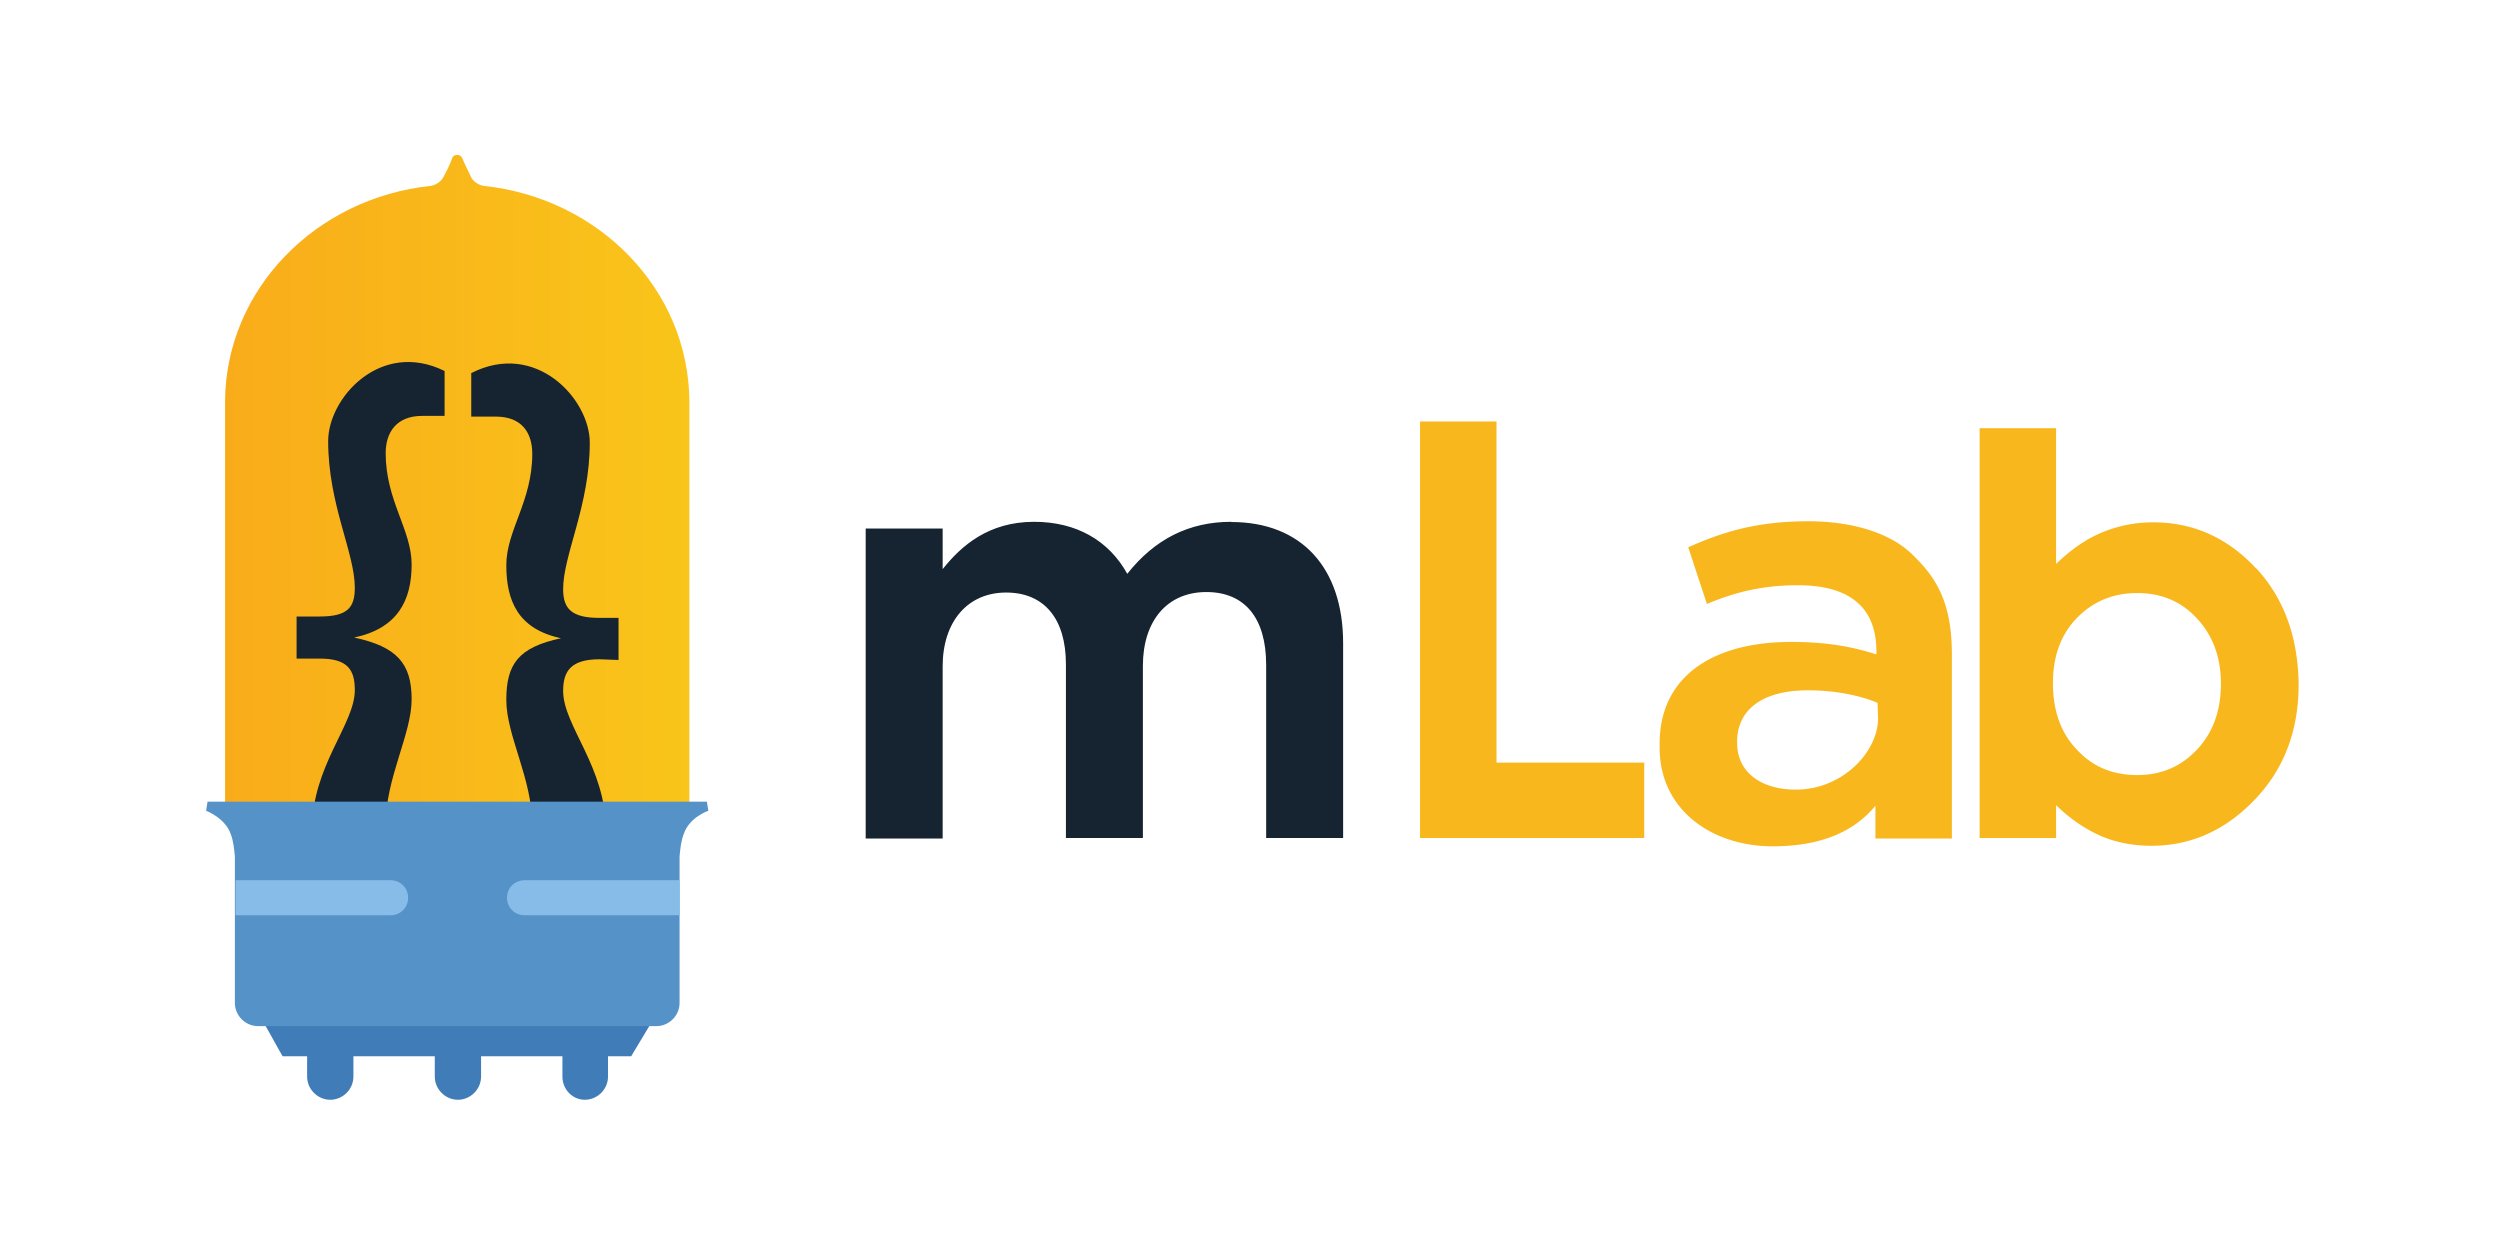 <svg xmlns="http://www.w3.org/2000/svg" xmlns:xlink="http://www.w3.org/1999/xlink" width="120" height="60" viewBox="232.7 240.764 120 60"><g transform="translate(-.95 .314)"><g transform="matrix(.858 0 0 .858 44.322 37.945)"><path d="M289.546 265.212c-2.357 0-4.277.96-5.82 2.91-1.047-1.89-2.88-2.91-5.208-2.91-2.56 0-4.073 1.338-5.12 2.647v-2.27h-4.306v17.34h4.306v-9.63c0-2.502 1.397-4.13 3.55-4.13 2.124 0 3.346 1.455 3.346 4.015v9.717h4.306v-9.63c0-2.53 1.367-4.13 3.55-4.13 2.153 0 3.346 1.455 3.346 4.073v9.688h4.306v-10.9c0-4.248-2.356-6.778-6.255-6.778z" fill="#162331"/><path d="M304.383 259.597h-4.277V282.9h12.54v-4.218h-8.262zm42.476 8.204c-1.57-1.687-3.49-2.56-5.732-2.56a7.42 7.42 0 0 0-2.909.582c-.902.378-1.746.99-2.53 1.745v-7.593h-4.277V282.9h4.277v-1.833c.844.815 1.687 1.367 2.56 1.745.844.35 1.775.524 2.764.524 2.24 0 4.16-.873 5.8-2.59s2.444-3.87 2.444-6.43c-.03-2.647-.815-4.83-2.385-6.517zm-3.288 10.153c-.902.96-2.007 1.426-3.346 1.426-1.367 0-2.502-.465-3.375-1.426-.902-.93-1.338-2.182-1.338-3.724 0-1.484.437-2.706 1.338-3.636s2.036-1.397 3.375-1.397 2.473.466 3.346 1.426c.873.93 1.338 2.153 1.338 3.637 0 1.513-.436 2.735-1.338 3.695zM321.8 265.183c-2.822 0-4.742.582-6.692 1.455l1.047 3.17c1.6-.67 3.113-1.047 5.09-1.047 2.85 0 4.393 1.193 4.393 3.724v.145c-1.367-.436-2.793-.698-4.77-.698-4.335 0-7.36 1.89-7.36 5.702v.204c0 3.55 2.997 5.528 6.313 5.528 2.706 0 4.568-.815 5.76-2.27v1.833h4.277v-10.3c0-2.764-.785-4.19-2.094-5.47-1.193-1.25-3.316-1.978-5.964-1.978zm3.928 11.026c0 1.862-1.978 3.986-4.597 3.986-1.89 0-3.288-.93-3.288-2.618v-.058c0-1.804 1.426-2.88 3.957-2.88 1.57 0 2.91.29 3.898.698z" fill="#f8b71d"/></g><g transform="matrix(.208 0 0 .208 195.142 197.805)"><g fill="#407db8"><path d="M314.926 453.473v-6.15h10.52v6.15c0 2.913-2.43 5.342-5.342 5.342s-5.18-2.43-5.18-5.342z"/><use xlink:href="#C"/><use xlink:href="#C" x="-29.459"/><path d="M335.645 440.686l-4.856 8.093h-80.445l-4.532-8.093z"/></g><linearGradient id="A" gradientUnits="userSpaceOnUse" x1="237.067" y1="316.028" x2="344.354" y2="316.028"><stop offset="0" stop-color="#f9ac1a"/><stop offset="1" stop-color="#f9c51a"/></linearGradient><path d="M237.07 391.317V297.6c.162-25.736 20.88-46.94 47.587-49.692 1.457-.324 2.428-1.295 2.75-1.942.8-1.457 1.62-3.076 2.104-4.532.324-.8 1.78-.97 2.266 0 .485 1.295 1.457 3.075 2.104 4.532.324.647 1.295 1.618 2.75 1.942 26.708 2.752 47.425 23.956 47.587 49.692v93.718H237.07z" fill="url(#A)"/><defs><path id="B" d="M237.07 391.317V297.6c.162-25.736 20.88-46.94 47.587-49.692 1.457-.324 2.428-1.295 2.75-1.942.8-1.457 1.62-3.076 2.104-4.532.324-.8 1.78-.97 2.266 0 .485 1.295 1.457 3.075 2.104 4.532.324.647 1.295 1.618 2.75 1.942 26.708 2.752 47.425 23.956 47.587 49.692v93.718H237.07z"/><path id="C" d="M285.467 453.473v-6.15h10.683v6.15c0 2.913-2.428 5.342-5.34 5.342s-5.342-2.43-5.342-5.342z"/></defs><clipPath id="D"><use xlink:href="#B"/></clipPath><g clip-path="url(#D)"><path d="M323.505 357.165c-6.475 0-8.417 2.6-8.417 7.284 0 8.093 9.873 17.48 9.873 32.21 0 10.683-6.313 19.747-20.232 19.747h-6.475v-13.11h2.914c5.018 0 6.798-2.913 6.798-7.77 0-10.845-5.99-20.718-5.99-28.973s2.75-12.14 12.625-14.244c-9.873-2.104-12.625-8.58-12.625-16.833 0-8.093 5.99-14.73 5.99-25.736 0-4.856-2.428-8.58-8.417-8.58h-5.665v-10.036c14.892-7.607 27.354 5.99 27.354 16.024 0 14.567-6.15 25.898-6.15 33.83 0 4.532 1.942 6.636 8.417 6.636h4.37v9.712zM287.733 301h-5.18c-5.99 0-8.417 3.885-8.417 8.58 0 11.007 5.99 17.643 5.99 25.736 0 8.255-3.237 14.73-13.272 16.833 9.874 2.104 13.272 5.99 13.272 14.244 0 8.093-5.99 18.13-5.99 28.974 0 4.855 1.78 7.77 6.798 7.77h2.913v13.1h-6.474c-13.92 0-20.233-8.902-20.233-19.747 0-14.73 9.874-24.28 9.874-32.2 0-4.694-1.62-7.284-8.093-7.284h-5.342v-9.712h5.342c6.474 0 8.093-2.104 8.093-6.636 0-8.093-6.15-19.262-6.15-33.83 0-10.036 12.14-23.47 26.87-16.186z" fill="#162331"/></g><path d="M342.928 397.47c-.647 1.618-.81 3.56-.97 5.18v33.83c0 2.914-2.428 5.342-5.342 5.342h-91.938c-2.914 0-5.34-2.428-5.34-5.342v-33.83c-.162-1.618-.324-3.56-.97-5.18-1.295-3.723-5.665-5.342-5.665-5.342l.324-2.104H348.27l.323 2.104s-4.37 1.456-5.665 5.342z" fill="#5592c8"/><path d="M342.12 416.244h-35.934c-2.266 0-4.047-1.78-4.047-4.046s1.78-4.047 4.047-4.047h35.77v8.093zm-102.622-8.094h35.77c2.266 0 4.047 1.78 4.047 4.047s-1.78 4.046-4.047 4.046h-35.77z" fill="#88bce8"/></g></g></svg>